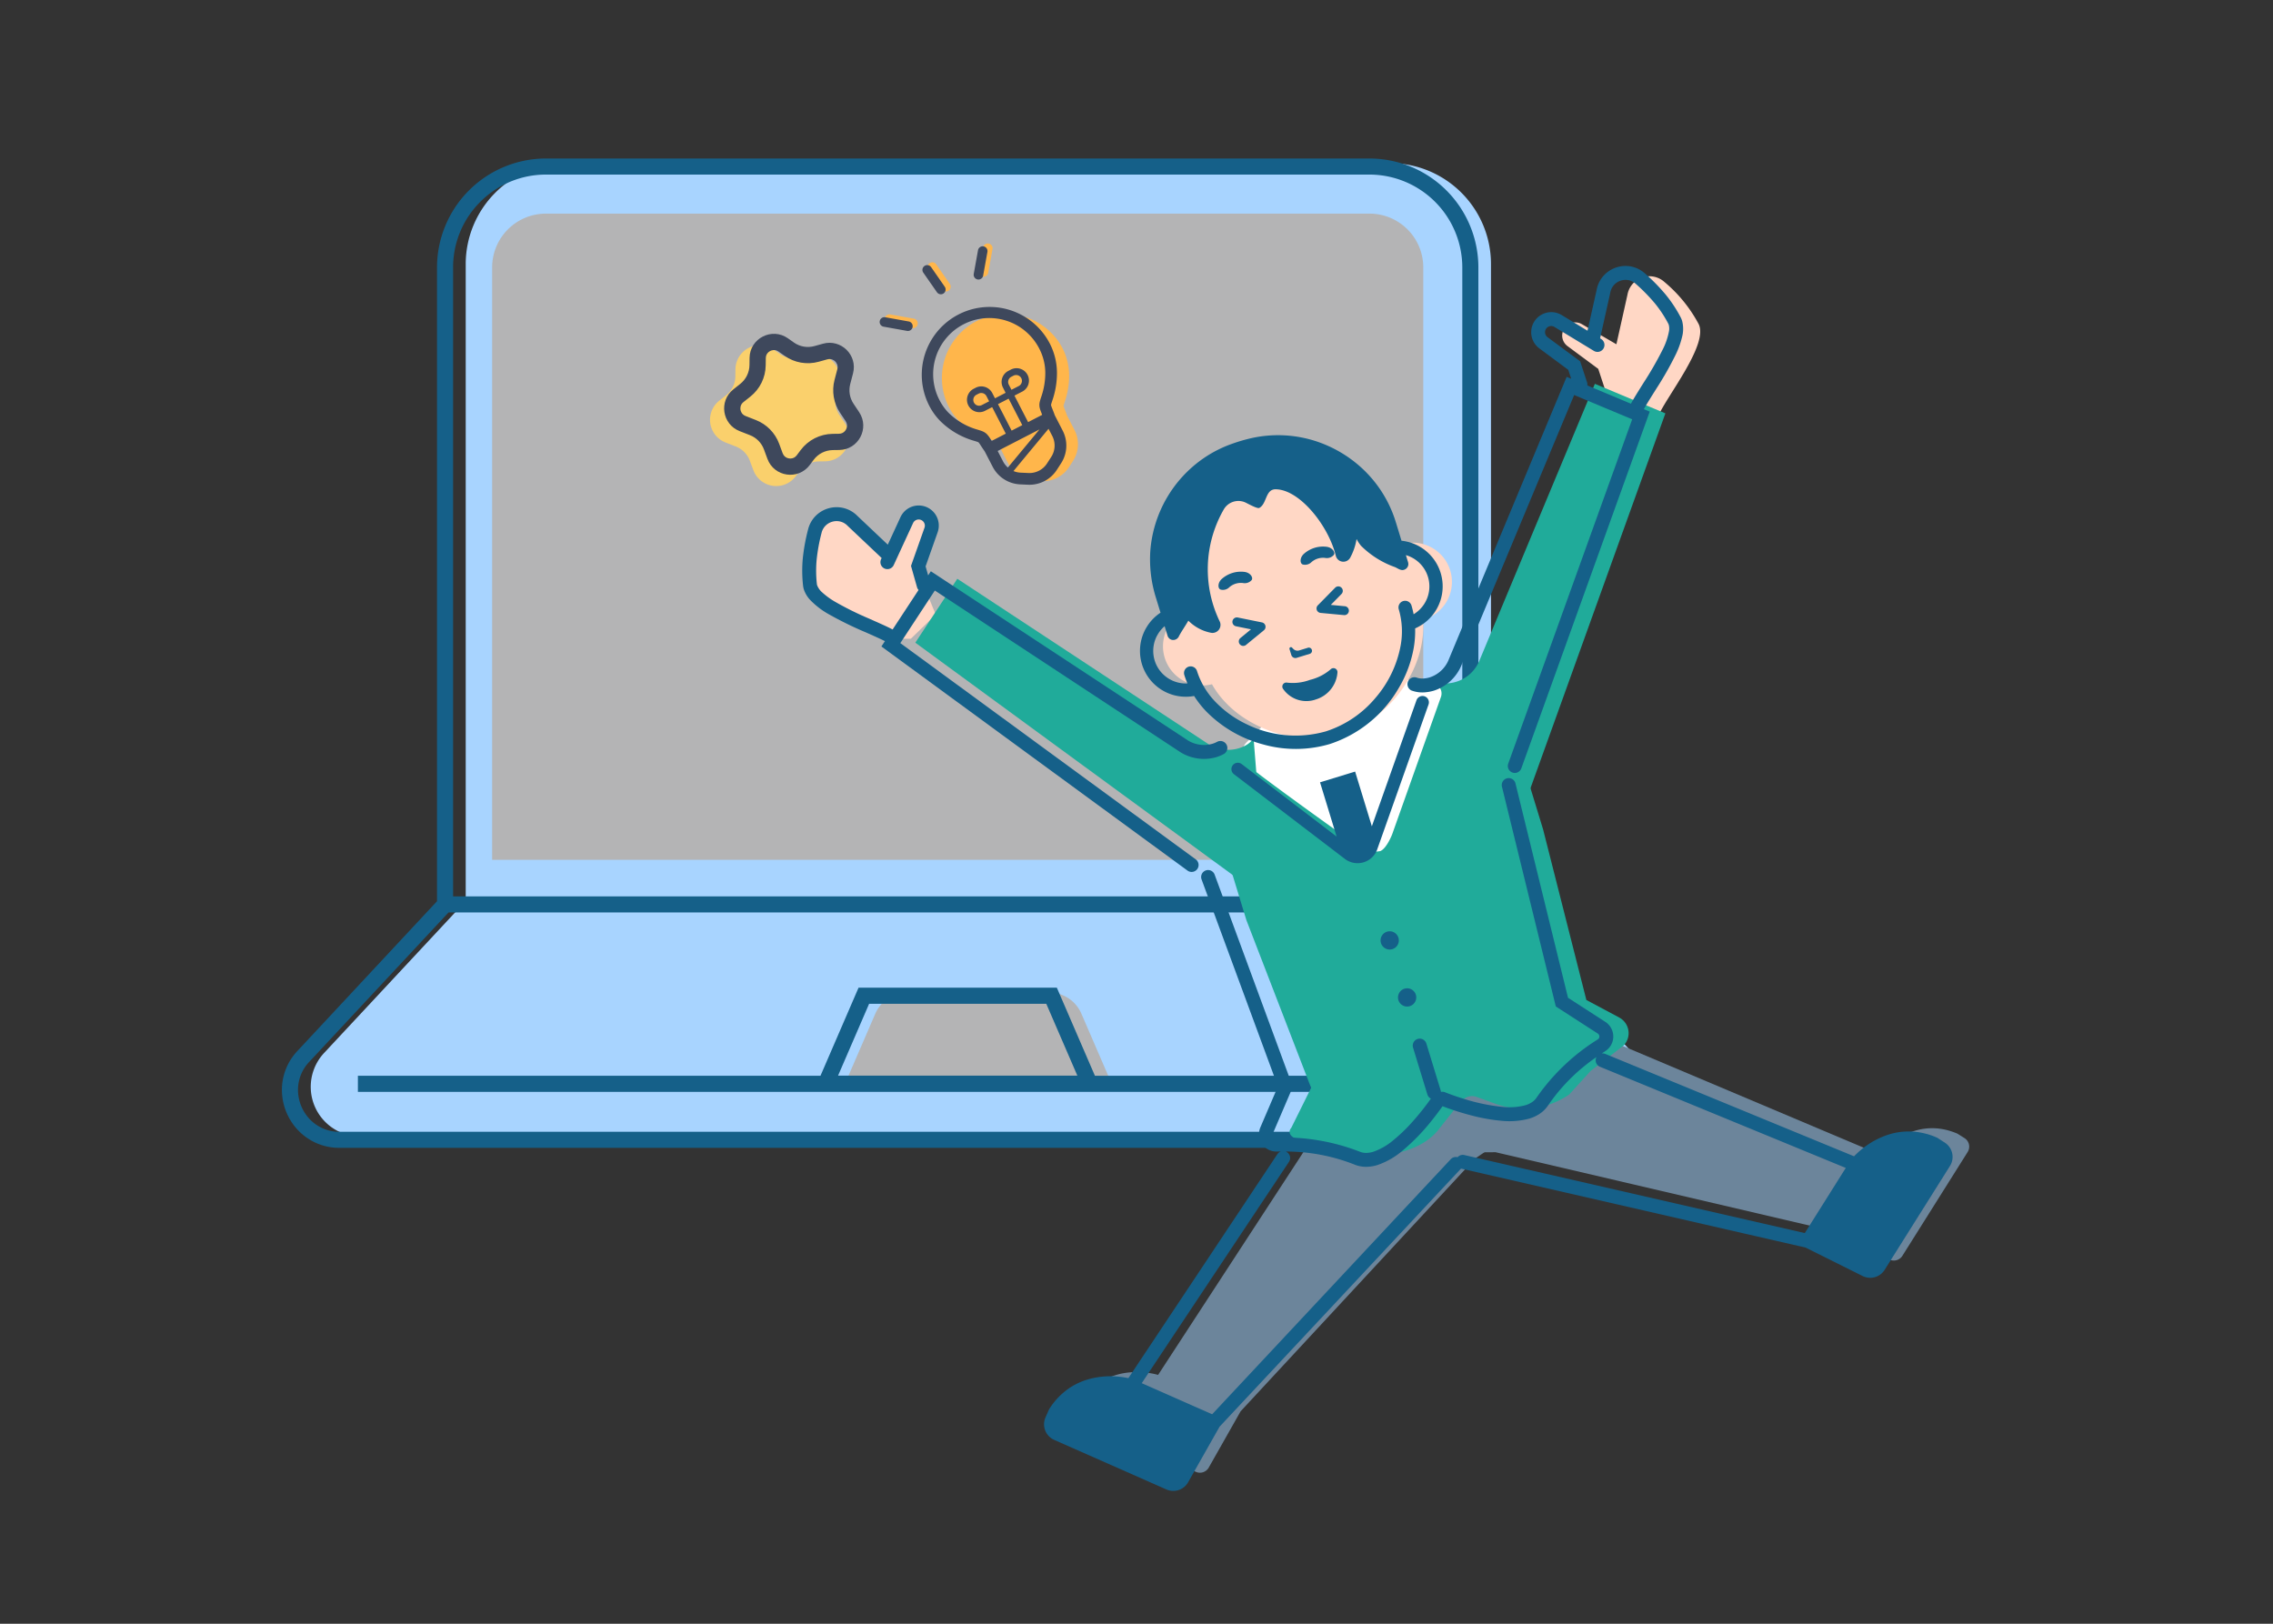 <svg xmlns="http://www.w3.org/2000/svg" xmlns:xlink="http://www.w3.org/1999/xlink" width="280" height="200" viewBox="0 0 280 200">
  <rect x="0" y="0" width="280" height="200" fill="#333333" stroke="none"/>
  <defs>
    <clipPath id="clip-path">
      <rect id="長方形_334" data-name="長方形 334" width="15.755" height="21.768" fill="#ffb64b"/>
    </clipPath>
  </defs>
  <g id="グループ_2831" data-name="グループ 2831" transform="translate(-907 -3934)">
    <rect id="長方形_429" data-name="長方形 429" width="280" height="200" transform="translate(907 3934)" fill="none"/>
    <g id="グループ_2827" data-name="グループ 2827" transform="translate(301.727 -543.477)">
      <g id="グループ_2694" data-name="グループ 2694" transform="translate(640 4497)">
        <path id="パス_2961" data-name="パス 2961" d="M224.215,93.354V14.9A12.441,12.441,0,0,0,211.789,2.47H110.34A12.441,12.441,0,0,0,97.915,14.9V93.354" transform="translate(-75.273 -1.899)" fill="#a8d4ff"/>
        <path id="パス_2963" data-name="パス 2963" d="M228.039,191.284l-112.907.862v-73.1l112.907-.862Z" transform="translate(-88.509 -106.488)" fill="#b4b4b5"/>
        <path id="パス_2968" data-name="パス 2968" d="M178.148,414.218,160.695,395.5H34.4l-17.453,18.72A6.112,6.112,0,0,0,21.411,424.5H173.679a6.112,6.112,0,0,0,4.469-10.279" transform="translate(-11.753 -304.043)" fill="#a8d4ff"/>
        <path id="パス_2969" data-name="パス 2969" d="M333.24,455.049l-3.551-8.215a4.34,4.34,0,0,0-3.984-2.618H308.282a4.34,4.34,0,0,0-3.984,2.618l-3.552,8.215Z" transform="translate(-231.202 -341.495)" fill="#b4b4b5"/>
        <path id="パス_2970" data-name="パス 2970" d="M226.69,108.96V35.99a6.627,6.627,0,0,0-6.626-6.627H118.615a6.627,6.627,0,0,0-6.626,6.627v72.97h114.7ZM113.969,35.99a4.647,4.647,0,0,1,4.646-4.647H220.064a4.647,4.647,0,0,1,4.646,4.647V47.634H113.969V35.99m0,13.624H224.71V106.98H113.969V49.614" transform="translate(-86.092 -22.573)" fill="#b4b4b5"/>
        <path id="パス_2975" data-name="パス 2975" d="M147.387,91.484V13.418A13.43,13.43,0,0,0,133.972,0H32.523A13.43,13.43,0,0,0,19.107,13.418V91.484L1.919,109.919a6.989,6.989,0,0,0-1.92,4.8,7.252,7.252,0,0,0,1.954,4.933,6.981,6.981,0,0,0,5.159,2.208H159.381a6.98,6.98,0,0,0,5.159-2.208,7.251,7.251,0,0,0,1.954-4.933,6.988,6.988,0,0,0-1.919-4.8ZM24.441,5.334A11.4,11.4,0,0,1,32.523,1.98H133.972a11.451,11.451,0,0,1,11.435,11.437V90.884H21.087V13.418a11.4,11.4,0,0,1,3.353-8.083M163.095,118.3a4.99,4.99,0,0,1-3.714,1.582H7.113A4.993,4.993,0,0,1,3.4,118.3a5.279,5.279,0,0,1-1.418-3.579,5,5,0,0,1,1.388-3.453l17.16-18.406H145.966l17.16,18.406.724-.675-.724.675a5,5,0,0,1,1.387,3.453,5.278,5.278,0,0,1-1.419,3.579" transform="translate(0 0)" fill="#156089"/>
        <path id="パス_2976" data-name="パス 2976" d="M126.578,441.683H102.151L97.461,452.53H40.478v1.981H188.251V452.53H131.268ZM99.625,452.516l3.827-8.853h21.825l3.828,8.853Z" transform="translate(-31.117 -339.548)" fill="#156089"/>
        <rect id="長方形_374" data-name="長方形 374" width="168.048" height="121.864" transform="translate(0 0)" fill="none"/>
        <rect id="長方形_426" data-name="長方形 426" width="112.485" height="12.186" rx="6.093" transform="translate(26.844 7.499)" fill="#b4b4b5"/>
      </g>
      <g id="j196_12_14" transform="translate(699.987 4542.333) rotate(-17)">
        <path id="パス_2548" data-name="パス 2548" d="M.317,5.389a1.618,1.618,0,0,1,2.5-2.047l3.331,3.6L9.237,1.5a2.756,2.756,0,0,1,4.813-.166,17.469,17.469,0,0,1,2.508,6.15C17.1,10.24,10.138,14.912,8.5,16.9l-1.889.569-3.8-1.945.365-3.875L3.124,9.187Z" transform="translate(100.257 2.112)" fill="#ffd7c5"/>
        <path id="パス_2549" data-name="パス 2549" d="M10.92,0,24.813,6.826,53.379,30.7s5.239-3.618,9.932.375l.668.774A1.245,1.245,0,0,1,63.85,33.6L52.421,43.476a1.245,1.245,0,0,1-1.672-.039L44.972,37.96,8.231,16.623l-1.484-.45L0,6.172Z" transform="translate(54.846 83.249)" fill="#6c859b"/>
        <path id="パス_2550" data-name="パス 2550" d="M1.284,30.033a4.532,4.532,0,0,0,4.237-1.508L29.157,0,36.4,6.018,4.29,48.948,0,29.476A2.992,2.992,0,0,0,1.284,30.033Z" transform="translate(73.287 12.938)" fill="#20ab9a"/>
        <path id="パス_2551" data-name="パス 2551" d="M16.271,5.389a1.618,1.618,0,0,0-2.5-2.047l-3.331,3.6L7.351,1.5a2.756,2.756,0,0,0-4.813-.166A17.468,17.468,0,0,0,.03,7.483C-.509,10.24,6.45,14.912,8.084,16.9l1.889.569,3.8-1.945-.365-3.875.052-2.461Z" transform="translate(2.714 0.858)" fill="#ffd7c5"/>
        <path id="パス_2552" data-name="パス 2552" d="M53.362,0,39.469,6.826,10.9,30.7S5.664,27.077.971,31.07L.3,31.844A1.245,1.245,0,0,0,.431,33.6L11.86,43.476a1.245,1.245,0,0,0,1.672-.039L19.31,37.96,56.05,16.623l1.484-.45,6.747-10Z" transform="translate(4.398 83.249)" fill="#6c859b"/>
        <path id="パス_2553" data-name="パス 2553" d="M39.677,4.358S32.989,0,21.306,0,2.562,6.2,2.562,6.735V22.7L4.115,44.353l.043.426L.367,48.788s-1.5.807,1.55,2.348a14.186,14.186,0,0,0,3,1.093l.045.446,3.574,2.2c3.075.958,6.8,1.182,9.368-.756l2.085-1.44c1.16-.874,2.228-1.691,3.388-.817L25.3,53.31A10,10,0,0,0,34.3,54.872l3.378-2.008,4.812-1.812a2.183,2.183,0,0,0,.486-3.449l-3.24-3.249L40.782,22.7V8.605Z" transform="translate(39.517 40.857)" fill="#20ab9a"/>
        <path id="パス_2554" data-name="パス 2554" d="M1.108,4.485A1.758,1.758,0,0,0,.254,5.57c-.091.337-.192.706-.253.9-.13.42,10.951,14.8,10.951,14.8a3.763,3.763,0,0,0,2.026.828c.843-.094,1.975-1.532,1.975-1.532l10.7-14.432a1.3,1.3,0,0,0-.5-1.955L21.273,2.416l-.7-.4a14.913,14.913,0,0,0-15.139.1Z" transform="translate(47.378 38.149)" fill="#fff"/>
        <path id="パス_2555" data-name="パス 2555" d="M35.119,30.033a4.532,4.532,0,0,1-4.237-1.508L7.247,0,0,6.018l32.114,42.93L36.4,29.476A2.992,2.992,0,0,1,35.119,30.033Z" transform="translate(13.07 12.938)" fill="#20ab9a"/>
        <path id="パス_2556" data-name="パス 2556" d="M32.011,13.988h0V12.562C32.011,6.135,25.308,0,18.2,0S4.383,6.136,4.383,12.562V14.01a4.83,4.83,0,0,0,.224,9.635c1.217,5.622,7.241,10.514,13.59,10.514S30.565,29.27,31.786,23.65h.225a4.831,4.831,0,0,0,0-9.661Z" transform="translate(41.912 10.889)" fill="#ffd7c5"/>
        <path id="パス_2557" data-name="パス 2557" d="M115.622,57.82l-.05-.042a8.753,8.753,0,0,0-2.8-1.628,8.2,8.2,0,0,0-2.713-.454,10.1,10.1,0,0,0-3.872.818,10.8,10.8,0,0,0-1.028.5l-25.62-21.02a.847.847,0,0,0-.406-.18c.177-.053.349-.1.512-.15a2.125,2.125,0,0,0,1.148-.8,2.148,2.148,0,0,0-.1-2.649L77.17,28.039,78.7.906a.857.857,0,1,0-1.711-.1h0L75.42,28.624l3.968,4.7a.42.42,0,0,1,.1.278.446.446,0,0,1-.083.259.406.406,0,0,1-.226.155A25.7,25.7,0,0,0,69.9,38.647a2.05,2.05,0,0,1-.714.387,3.062,3.062,0,0,1-.921.128,7.886,7.886,0,0,1-2.815-.66A23.688,23.688,0,0,1,61.2,36.154c-.582-.4-1.067-.752-1.4-1.008-.168-.128-.3-.231-.389-.3l-.1-.08-.024-.02-.006-.005a.851.851,0,0,0-.468-.191.861.861,0,0,0,.022-.188V28.332a.857.857,0,1,0-1.714,0v6.029a.853.853,0,0,0,.265.618,32.32,32.32,0,0,1-3.075,2.106,20.033,20.033,0,0,1-2.888,1.457,7.741,7.741,0,0,1-2.72.622,3.059,3.059,0,0,1-.921-.128,2.047,2.047,0,0,1-.714-.388,25.7,25.7,0,0,0-9.281-4.635.406.406,0,0,1-.226-.155.446.446,0,0,1-.083-.259.42.42,0,0,1,.1-.278l3.968-4.7L39.977.809a.857.857,0,1,0-1.711.1h0L39.8,28.039l-3.527,4.174a2.141,2.141,0,0,0,1.048,3.449c.152.043.312.089.477.139a.85.85,0,0,0-.495.191h0L11.683,57.011a10.824,10.824,0,0,0-1.029-.5A10.1,10.1,0,0,0,6.781,55.7a8.2,8.2,0,0,0-2.713.454,8.748,8.748,0,0,0-2.8,1.628l-.05.043-.711.823a2.1,2.1,0,0,0,.216,2.965l11.429,9.876a2.1,2.1,0,0,0,2.822-.066l5.7-5.407,37.723-21.7.017-.012.017.012,37.723,21.7,5.7,5.407a2.1,2.1,0,0,0,2.821.066l11.43-9.876h0a2.1,2.1,0,0,0,.216-2.965Zm-57.2-14.977a.852.852,0,0,0-.872-.015l-37.3,21.455-7.174-6.2L38.389,37.317a.854.854,0,0,0-.013-1.335,23.062,23.062,0,0,1,7.589,3.977,3.764,3.764,0,0,0,1.3.711,4.774,4.774,0,0,0,1.436.208,9.514,9.514,0,0,0,3.455-.784,25.343,25.343,0,0,0,4.569-2.522c.8-.544,1.418-1.012,1.757-1.277a34.071,34.071,0,0,0,3.108,2.148,22.381,22.381,0,0,0,3.219,1.651,9.514,9.514,0,0,0,3.455.784,4.773,4.773,0,0,0,1.436-.208,3.766,3.766,0,0,0,1.3-.711,22.881,22.881,0,0,1,7.4-3.915.829.829,0,0,0-.067.067.857.857,0,0,0,.119,1.206l25.312,20.768-7.174,6.2-37.3-21.455A.853.853,0,0,0,58.422,42.843Z" transform="translate(0 56.248)" fill="#156089"/>
        <path id="パス_2558" data-name="パス 2558" d="M0,0Z" transform="translate(78.457 93.565)" fill="#156089"/>
        <path id="パス_2559" data-name="パス 2559" d="M30.344,10.335l.024,1.153L29.9,11.1,5.733,40.268a3.781,3.781,0,0,1-2.777,1.3,3.258,3.258,0,0,1-.646-.064,2.15,2.15,0,0,1-.92-.387A.857.857,0,0,0,.323,42.454a3.837,3.837,0,0,0,1.649.727,4.979,4.979,0,0,0,.984.1A5.489,5.489,0,0,0,7.018,41.4l.011-.012,23.1-27.876,5.96,4.95L9.081,54.566a.857.857,0,0,0,1.372,1.027h0L38.435,18.186l-.607-.5c.044-.042.087-.084.134-.128.551-.518,1.29-1.151,2.084-1.84a40.364,40.364,0,0,0,3.555-3.37,10.773,10.773,0,0,0,1.328-1.782,3.918,3.918,0,0,0,.588-1.908,2.512,2.512,0,0,0-.045-.478h0a16.569,16.569,0,0,0-.93-3.163,23.569,23.569,0,0,0-1.685-3.265A3.582,3.582,0,0,0,39.764,0,3.636,3.636,0,0,0,37.93.494a3.589,3.589,0,0,0-1.365,1.44h0L34.017,6.418,31.528,3.629l0,0a2.473,2.473,0,0,0-3.463-.2h0A2.475,2.475,0,0,0,27.7,6.756ZM29.189,4.712h0a.76.76,0,0,1,1.063.063l3.794,4.252a.857.857,0,0,0,1.279-1.141h0l-.1-.117,2.842-5.005.007-.014a1.868,1.868,0,0,1,.724-.774,1.933,1.933,0,0,1,1.878-.032,1.873,1.873,0,0,1,.715.691,21.891,21.891,0,0,1,1.566,3.028A14.834,14.834,0,0,1,43.788,8.5a.793.793,0,0,1,.014.151,1.85,1.85,0,0,1-.2.752,8.338,8.338,0,0,1-1.415,1.949,42.808,42.808,0,0,1-3.431,3.211c-.586.508-1.145.99-1.631,1.431-.224.2-.431.4-.62.584l-4.479-3.719a.848.848,0,0,0,.081-.375l-.058-2.733L29.077,5.737a.753.753,0,0,1-.149-.451A.76.76,0,0,1,29.189,4.712Z" transform="translate(69.472 0)" fill="#156089"/>
        <path id="パス_2560" data-name="パス 2560" d="M14.32,16.458l11.25-15.2A.786.786,0,1,0,24.307.318h0l-9.8,13.243V6.514H9.987V13.5L1.424,1.556a.786.786,0,1,0-1.277.916L10.176,16.459h0a2.578,2.578,0,0,0,4.145,0Z" transform="translate(45.73 43.464)" fill="#156089"/>
        <path id="パス_2561" data-name="パス 2561" d="M1.124,0A1.124,1.124,0,1,0,2.247,1.123,1.124,1.124,0,0,0,1.124,0Z" transform="translate(57.108 69.985)" fill="#156089"/>
        <path id="パス_2562" data-name="パス 2562" d="M1.124,0A1.124,1.124,0,1,0,2.247,1.124,1.124,1.124,0,0,0,1.124,0Z" transform="translate(57.108 77.328)" fill="#156089"/>
        <path id="パス_2563" data-name="パス 2563" d="M.362,10.128a9.909,9.909,0,0,0,1.706,2.385,44.27,44.27,0,0,0,3.573,3.349c.589.51,1.141.986,1.6,1.4.162.147.309.285.446.416l-.606.5L35.064,55.593a.857.857,0,1,0,1.372-1.027h0L9.431,18.464l5.96-4.95,23.1,27.877.01.011a5.487,5.487,0,0,0,4.062,1.876,4.981,4.981,0,0,0,.984-.1.857.857,0,0,0-.338-1.68,3.276,3.276,0,0,1-.646.064,3.779,3.779,0,0,1-2.777-1.3L15.615,11.1l-.467.388.024-1.153,2.645-3.579h0a2.474,2.474,0,0,0-3.825-3.13l0,0L11.5,6.418,8.954,1.934h0A3.587,3.587,0,0,0,7.587.494,3.645,3.645,0,0,0,4.026.436,3.591,3.591,0,0,0,2.661,1.749,23.561,23.561,0,0,0,.976,5.013a16.583,16.583,0,0,0-.929,3.16A2.477,2.477,0,0,0,0,8.655,3.53,3.53,0,0,0,.362,10.128Zm1.365-1.62v0a14.847,14.847,0,0,1,.835-2.844A21.88,21.88,0,0,1,4.129,2.633a1.873,1.873,0,0,1,.714-.691,1.933,1.933,0,0,1,1.878.032,1.87,1.87,0,0,1,.724.774l.008.017,2.841,5-.1.117A.857.857,0,1,0,11.47,9.026h0l3.794-4.252a.761.761,0,0,1,1.175.963L13.47,9.754l-.058,2.733a.849.849,0,0,0,.081.375L9.013,16.583c-.093-.092-.182-.182-.284-.278-.6-.562-1.346-1.2-2.134-1.885a38.89,38.89,0,0,1-3.4-3.217,9.133,9.133,0,0,1-1.118-1.49,2.285,2.285,0,0,1-.363-1.059A.756.756,0,0,1,1.727,8.508Z" transform="translate(1.856 0)" fill="#156089"/>
        <path id="パス_2564" data-name="パス 2564" d="M0,0V0H0Z" transform="translate(1.902 8.173)" fill="#156089"/>
        <path id="パス_2565" data-name="パス 2565" d="M1.258,1.57a2.16,2.16,0,0,1,1.766,0,1.12,1.12,0,0,0,1.129-.046C4.442,1.279,4.246.6,3.591.31a3.546,3.546,0,0,0-2.9,0C.037.6-.159,1.28.13,1.524A1.117,1.117,0,0,0,1.258,1.57Z" transform="translate(61.381 22.162)" fill="#156089"/>
        <path id="パス_2566" data-name="パス 2566" d="M1.258,1.57a2.16,2.16,0,0,1,1.766,0,1.12,1.12,0,0,0,1.129-.046C4.442,1.279,4.246.6,3.591.31a3.546,3.546,0,0,0-2.9,0C.037.6-.159,1.28.13,1.524A1.117,1.117,0,0,0,1.258,1.57Z" transform="translate(50.801 22.162)" fill="#156089"/>
        <path id="パス_2567" data-name="パス 2567" d="M.523,1.474H2.234a.392.392,0,0,0,0-.783H1.091A.717.717,0,0,1,.452.3L.35.1A.185.185,0,0,0,0,.185V.951A.523.523,0,0,0,.523,1.474Z" transform="translate(56.919 33)" fill="#156089"/>
        <path id="パス_2568" data-name="パス 2568" d="M3.773,2.029a.55.55,0,0,0-.287-.513L.813.067a.55.55,0,0,0-.524.968h0l1.656.9-1.6.661A.55.55,0,0,0,.76,3.61l2.674-1.1A.55.55,0,0,0,3.773,2.029Z" transform="translate(51.148 27.535)" fill="#156089"/>
        <path id="パス_2569" data-name="パス 2569" d="M3.433,2.593h0l-1.6-.661,1.657-.9A.55.55,0,0,0,2.962.067L.288,1.516a.55.55,0,0,0,.053.992l2.674,1.1a.55.55,0,1,0,.419-1.017Z" transform="translate(61.541 27.535)" fill="#156089"/>
        <path id="パス_2570" data-name="パス 2570" d="M.04.681A3.483,3.483,0,0,0,3.531,3.074,3.766,3.766,0,0,0,7.023.681.492.492,0,0,0,6.339.057a6.025,6.025,0,0,1-2.808.5A6.023,6.023,0,0,1,.723.057.492.492,0,0,0,.04.681Z" transform="translate(54.7 36.991)" fill="#156089"/>
        <path id="パス_2571" data-name="パス 2571" d="M5,28.363a12.2,12.2,0,0,0,.848,2.208A15.3,15.3,0,0,0,11.3,36.5a14.864,14.864,0,0,0,7.936,2.409,15.293,15.293,0,0,0,10.124-4.084,14.718,14.718,0,0,0,3.262-4.256,12.184,12.184,0,0,0,.848-2.208,5.648,5.648,0,0,0,1.552-10.815V15.826c0-.4,0-.792-.01-1.187a15.009,15.009,0,0,0-2.042-7.068,15.445,15.445,0,0,0-4.839-5.1A15.112,15.112,0,0,0,21.117.06,20.805,20.805,0,0,0,18.505.025,15.051,15.051,0,0,0,14.8.662,15.261,15.261,0,0,0,5.057,9.717a15.779,15.779,0,0,0-1.016,5.747v1.877A5.646,5.646,0,0,0,5,28.363ZM2.811,19.917a4.028,4.028,0,0,1,1.23-.839v.011c0,.4,0,.793,0,1.189a.756.756,0,0,0,.331.654.769.769,0,0,0,1-.165c.5-.5,1.066-.932,1.583-1.414l.077-.075a5.371,5.371,0,0,0,2.22,2.241A.988.988,0,0,0,10.7,20.51,14.777,14.777,0,0,1,15.165,7.5a2.081,2.081,0,0,1,2.919-.014c.586.568,1.148,1.114,1.378,1.07,1.06-.23,1.366-1.984,2.58-1.606,2.806.871,4.917,6.157,4.7,9.984a.96.96,0,0,0,1.62.766,7.217,7.217,0,0,0,1.428-1.979,4.683,4.683,0,0,0,.281.963,11.258,11.258,0,0,0,3.245,3.743c.228.2.462.519.762.606a.753.753,0,0,0,.9-.461,1.2,1.2,0,0,0,.043-.414V19.4a4.059,4.059,0,0,1,.64.518A4.007,4.007,0,0,1,33.8,26.642a10.252,10.252,0,0,0,.065-1.111.818.818,0,1,0-1.636,0h0a9.648,9.648,0,0,1-1.072,4.308,13.674,13.674,0,0,1-4.868,5.284,13.233,13.233,0,0,1-7.056,2.152,13.669,13.669,0,0,1-9.023-3.657,13.091,13.091,0,0,1-2.9-3.778,9.649,9.649,0,0,1-1.072-4.308.818.818,0,1,0-1.636,0,10.255,10.255,0,0,0,.065,1.111,4.009,4.009,0,0,1-1.86-6.725Z" transform="translate(38.993 6.911)" fill="#156089"/>
      </g>
      <g id="グループ_2825" data-name="グループ 2825" transform="matrix(0.875, -0.485, 0.485, 0.875, 710.677, 4514.934)">
        <path id="パス_2514" data-name="パス 2514" d="M1.045,3.236,2.9.961A.589.589,0,1,0,1.991.216L.133,2.492a.589.589,0,0,0,.912.745Z" transform="translate(15.093 1.317)" fill="#ffb64b"/>
        <path id="パス_2513" data-name="パス 2513" d="M.942,4.1a.589.589,0,0,0,.527-.645L1.174.53A.589.589,0,1,0,0,.648L.3,3.571A.589.589,0,0,0,.942,4.1Z" transform="translate(9.876 0)" fill="#ffb64b"/>
        <path id="パス_2515" data-name="パス 2515" d="M2.491,2.9a.589.589,0,1,0,.745-.912L.961.133a.589.589,0,0,0-.745.912Z" transform="translate(2.149 3.044)" fill="#ffb64b"/>
        <g id="グループ_2648" data-name="グループ 2648" transform="translate(3.897 8.968)">
          <g id="グループ_2647" data-name="グループ 2647" clip-path="url(#clip-path)">
            <path id="パス_2512" data-name="パス 2512" d="M.252,9.764a9.156,9.156,0,0,0,2.328,3.942c.175.18.286.3.332.358a.32.32,0,0,1,.035.051l.009.025A2.364,2.364,0,0,1,3,14.5c.015.206.035.5.074.893l-.06,1.992a3.787,3.787,0,0,0,1.8,3.343l.775.476a3.788,3.788,0,0,0,3.767.115l.8-.429a3.787,3.787,0,0,0,2-3.226l.06-1.993c.062-.385.1-.672.126-.875.021-.159.039-.267.053-.324a.31.31,0,0,1,.019-.064l.012-.018a1.042,1.042,0,0,1,.108-.118c.063-.063.155-.147.274-.256a9.786,9.786,0,0,0,2.04-2.583,7.488,7.488,0,0,0,.9-3.318A7.878,7.878,0,0,0,0,7.638,7.328,7.328,0,0,0,.252,9.764" transform="translate(0 0)" fill="#ffb64b"/>
          </g>
        </g>
        <path id="パス_159" data-name="パス 159" d="M0,8.192a9.706,9.706,0,0,0,1.3,4.675c.13.233.211.384.241.458a.339.339,0,0,1,.022.061l0,.028a2.514,2.514,0,0,1-.057.383c-.041.215-.1.519-.169.935L.732,16.756h0a4.014,4.014,0,0,0,.928,3.918l.662.7a4.015,4.015,0,0,0,3.825,1.151l.939-.218a4.015,4.015,0,0,0,2.935-2.754l.609-2.024c.169-.377.285-.661.369-.862.065-.157.113-.262.143-.318a.33.33,0,0,1,.037-.06l.018-.016a1.129,1.129,0,0,1,.143-.091c.082-.046.2-.107.351-.187a10.37,10.37,0,0,0,2.8-2.085,7.938,7.938,0,0,0,1.831-3.15A8.35,8.35,0,1,0,.329,5.948,7.763,7.763,0,0,0,0,8.192Zm5.5,6.992,1.057-3.513,1.411.424L6.912,15.609Zm2.57,2.277-6.059.671c-.006-.073-.01-.146-.01-.22a2.56,2.56,0,0,1,.109-.741h0l.415-1.378Zm.572,1.675A2.575,2.575,0,0,1,6.761,20.9l-.938.218a2.575,2.575,0,0,1-2.454-.738l-.662-.7a2.569,2.569,0,0,1-.5-.758l6.72-.744ZM1.708,6.362a6.911,6.911,0,1,1,13.235,3.982,6.5,6.5,0,0,1-1.5,2.582,8.94,8.94,0,0,1-2.411,1.791,6.6,6.6,0,0,0-.593.332,1.658,1.658,0,0,0-.378.341,1.841,1.841,0,0,0-.2.313c-.081.157-.144.314-.228.514L9.55,16.4l-1.863-.56,1.057-3.514.973.293A1.526,1.526,0,1,0,10.6,9.7l-.287-.087a1.525,1.525,0,0,0-1.9,1.022L8.2,11.32,6.791,10.9,7,10.21a1.526,1.526,0,0,0-1.022-1.9l-.287-.086a1.526,1.526,0,0,0-.879,2.922l.973.293L4.725,14.951l-1.863-.56c.023-.119.044-.228.062-.324a3.552,3.552,0,0,0,.082-.652,1.568,1.568,0,0,0-.036-.338,2.009,2.009,0,0,0-.167-.454c-.068-.14-.146-.278-.243-.453A8.275,8.275,0,0,1,1.44,8.192,6.317,6.317,0,0,1,1.708,6.362Zm7.269,5.191.206-.685a.709.709,0,0,1,.262-.371.712.712,0,0,1,.63-.108l.287.087a.71.71,0,0,1,.371.262.716.716,0,0,1-.577,1.14.711.711,0,0,1-.207-.031Zm-2.962-.891-.973-.293a.711.711,0,0,1-.371-.262.718.718,0,0,1-.139-.423.721.721,0,0,1,.293-.578A.712.712,0,0,1,5.455,9l.287.087a.71.71,0,0,1,.371.262.714.714,0,0,1,.108.63Z" transform="matrix(0.966, -0.259, 0.259, 0.966, 0, 9.692)" fill="#3e485c"/>
        <g id="グループ_2649" data-name="グループ 2649" transform="translate(1.434 0)">
          <path id="パス_162" data-name="パス 162" d="M1.045,3.236,2.9.961A.589.589,0,1,0,1.991.216L.133,2.492a.589.589,0,0,0,.912.745Z" transform="translate(12.944 1.317)" fill="#3e485c"/>
          <path id="パス_163" data-name="パス 163" d="M.942,4.1a.589.589,0,0,0,.527-.645L1.174.53A.589.589,0,1,0,0,.648L.3,3.571A.589.589,0,0,0,.942,4.1Z" transform="translate(7.728 0)" fill="#3e485c"/>
          <path id="パス_164" data-name="パス 164" d="M2.491,2.9a.589.589,0,1,0,.745-.912L.961.133a.589.589,0,0,0-.745.912Z" transform="translate(0 3.044)" fill="#3e485c"/>
        </g>
      </g>
      <g id="グループ_2826" data-name="グループ 2826" transform="translate(685.868 4510.722)">
        <path id="多角形_20" data-name="多角形 20" d="M8.649,5.054a3,3,0,0,1,5.311,0l.412.784a3,3,0,0,0,2.059,1.545L17.5,7.6a3,3,0,0,1,1.645,4.934l-.908,1.021A3,3,0,0,0,17.5,15.9l.145,1.231a3,3,0,0,1-4.3,3.044l-.711-.35a3,3,0,0,0-2.649,0l-.711.35a3,3,0,0,1-4.3-3.044L5.111,15.9a3,3,0,0,0-.738-2.345l-.908-1.021A3,3,0,0,1,5.111,7.6l1.067-.217A3,3,0,0,0,8.237,5.838Z" transform="matrix(0.891, -0.454, 0.454, 0.891, 0, 11.66)" fill="#fad06c"/>
        <g id="多角形_21" data-name="多角形 21" transform="matrix(0.891, -0.454, 0.454, 0.891, 1.739, 10.264)" fill="none">
          <path d="M8.649,5.054a3,3,0,0,1,5.311,0l.412.784a3,3,0,0,0,2.059,1.545L17.5,7.6a3,3,0,0,1,1.645,4.934l-.908,1.021A3,3,0,0,0,17.5,15.9l.145,1.231a3,3,0,0,1-4.3,3.044l-.711-.35a3,3,0,0,0-2.649,0l-.711.35a3,3,0,0,1-4.3-3.044L5.111,15.9a3,3,0,0,0-.738-2.345l-.908-1.021A3,3,0,0,1,5.111,7.6l1.067-.217A3,3,0,0,0,8.237,5.838Z" stroke="none"/>
          <path d="M 11.305 5.449 C 11.123 5.449 10.673 5.501 10.42 5.984 L 10.007 6.768 C 9.305 8.104 8.055 9.043 6.576 9.343 L 5.508 9.559 C 4.997 9.663 4.814 10.058 4.759 10.223 C 4.704 10.388 4.613 10.814 4.96 11.204 L 5.867 12.224 C 6.816 13.291 7.264 14.716 7.097 16.133 L 6.951 17.364 C 6.908 17.735 7.056 17.989 7.187 18.138 C 7.382 18.356 7.664 18.487 7.943 18.487 C 8.091 18.487 8.24 18.451 8.386 18.379 L 9.097 18.029 C 9.78 17.693 10.544 17.515 11.305 17.515 C 12.066 17.515 12.829 17.693 13.512 18.029 L 14.224 18.379 C 14.369 18.451 14.518 18.487 14.666 18.487 C 14.945 18.487 15.228 18.356 15.422 18.138 C 15.554 17.989 15.702 17.735 15.658 17.364 L 15.513 16.133 C 15.345 14.716 15.793 13.291 16.742 12.224 L 17.65 11.204 C 17.996 10.814 17.906 10.388 17.851 10.223 C 17.796 10.058 17.613 9.663 17.101 9.559 L 16.034 9.343 C 14.555 9.043 13.304 8.104 12.602 6.768 L 12.19 5.984 C 11.936 5.501 11.486 5.449 11.305 5.449 M 11.305 3.449 C 12.352 3.449 13.398 3.984 13.96 5.054 L 14.373 5.838 C 14.792 6.636 15.548 7.203 16.432 7.383 L 17.499 7.599 C 19.766 8.059 20.681 10.804 19.144 12.533 L 18.237 13.553 C 17.667 14.194 17.398 15.048 17.499 15.899 L 17.644 17.13 C 17.923 19.492 15.474 21.223 13.341 20.173 L 12.629 19.823 C 11.794 19.412 10.815 19.412 9.98 19.823 L 9.269 20.173 C 7.135 21.223 4.686 19.492 4.965 17.13 L 5.111 15.899 C 5.211 15.048 4.943 14.194 4.373 13.553 L 3.465 12.533 C 1.928 10.804 2.843 8.059 5.111 7.599 L 6.178 7.383 C 7.061 7.203 7.818 6.636 8.237 5.838 L 8.649 5.054 C 9.211 3.984 10.258 3.449 11.305 3.449 Z" stroke="none" fill="#3e485c"/>
        </g>
      </g>
    </g>
  </g>
</svg>
